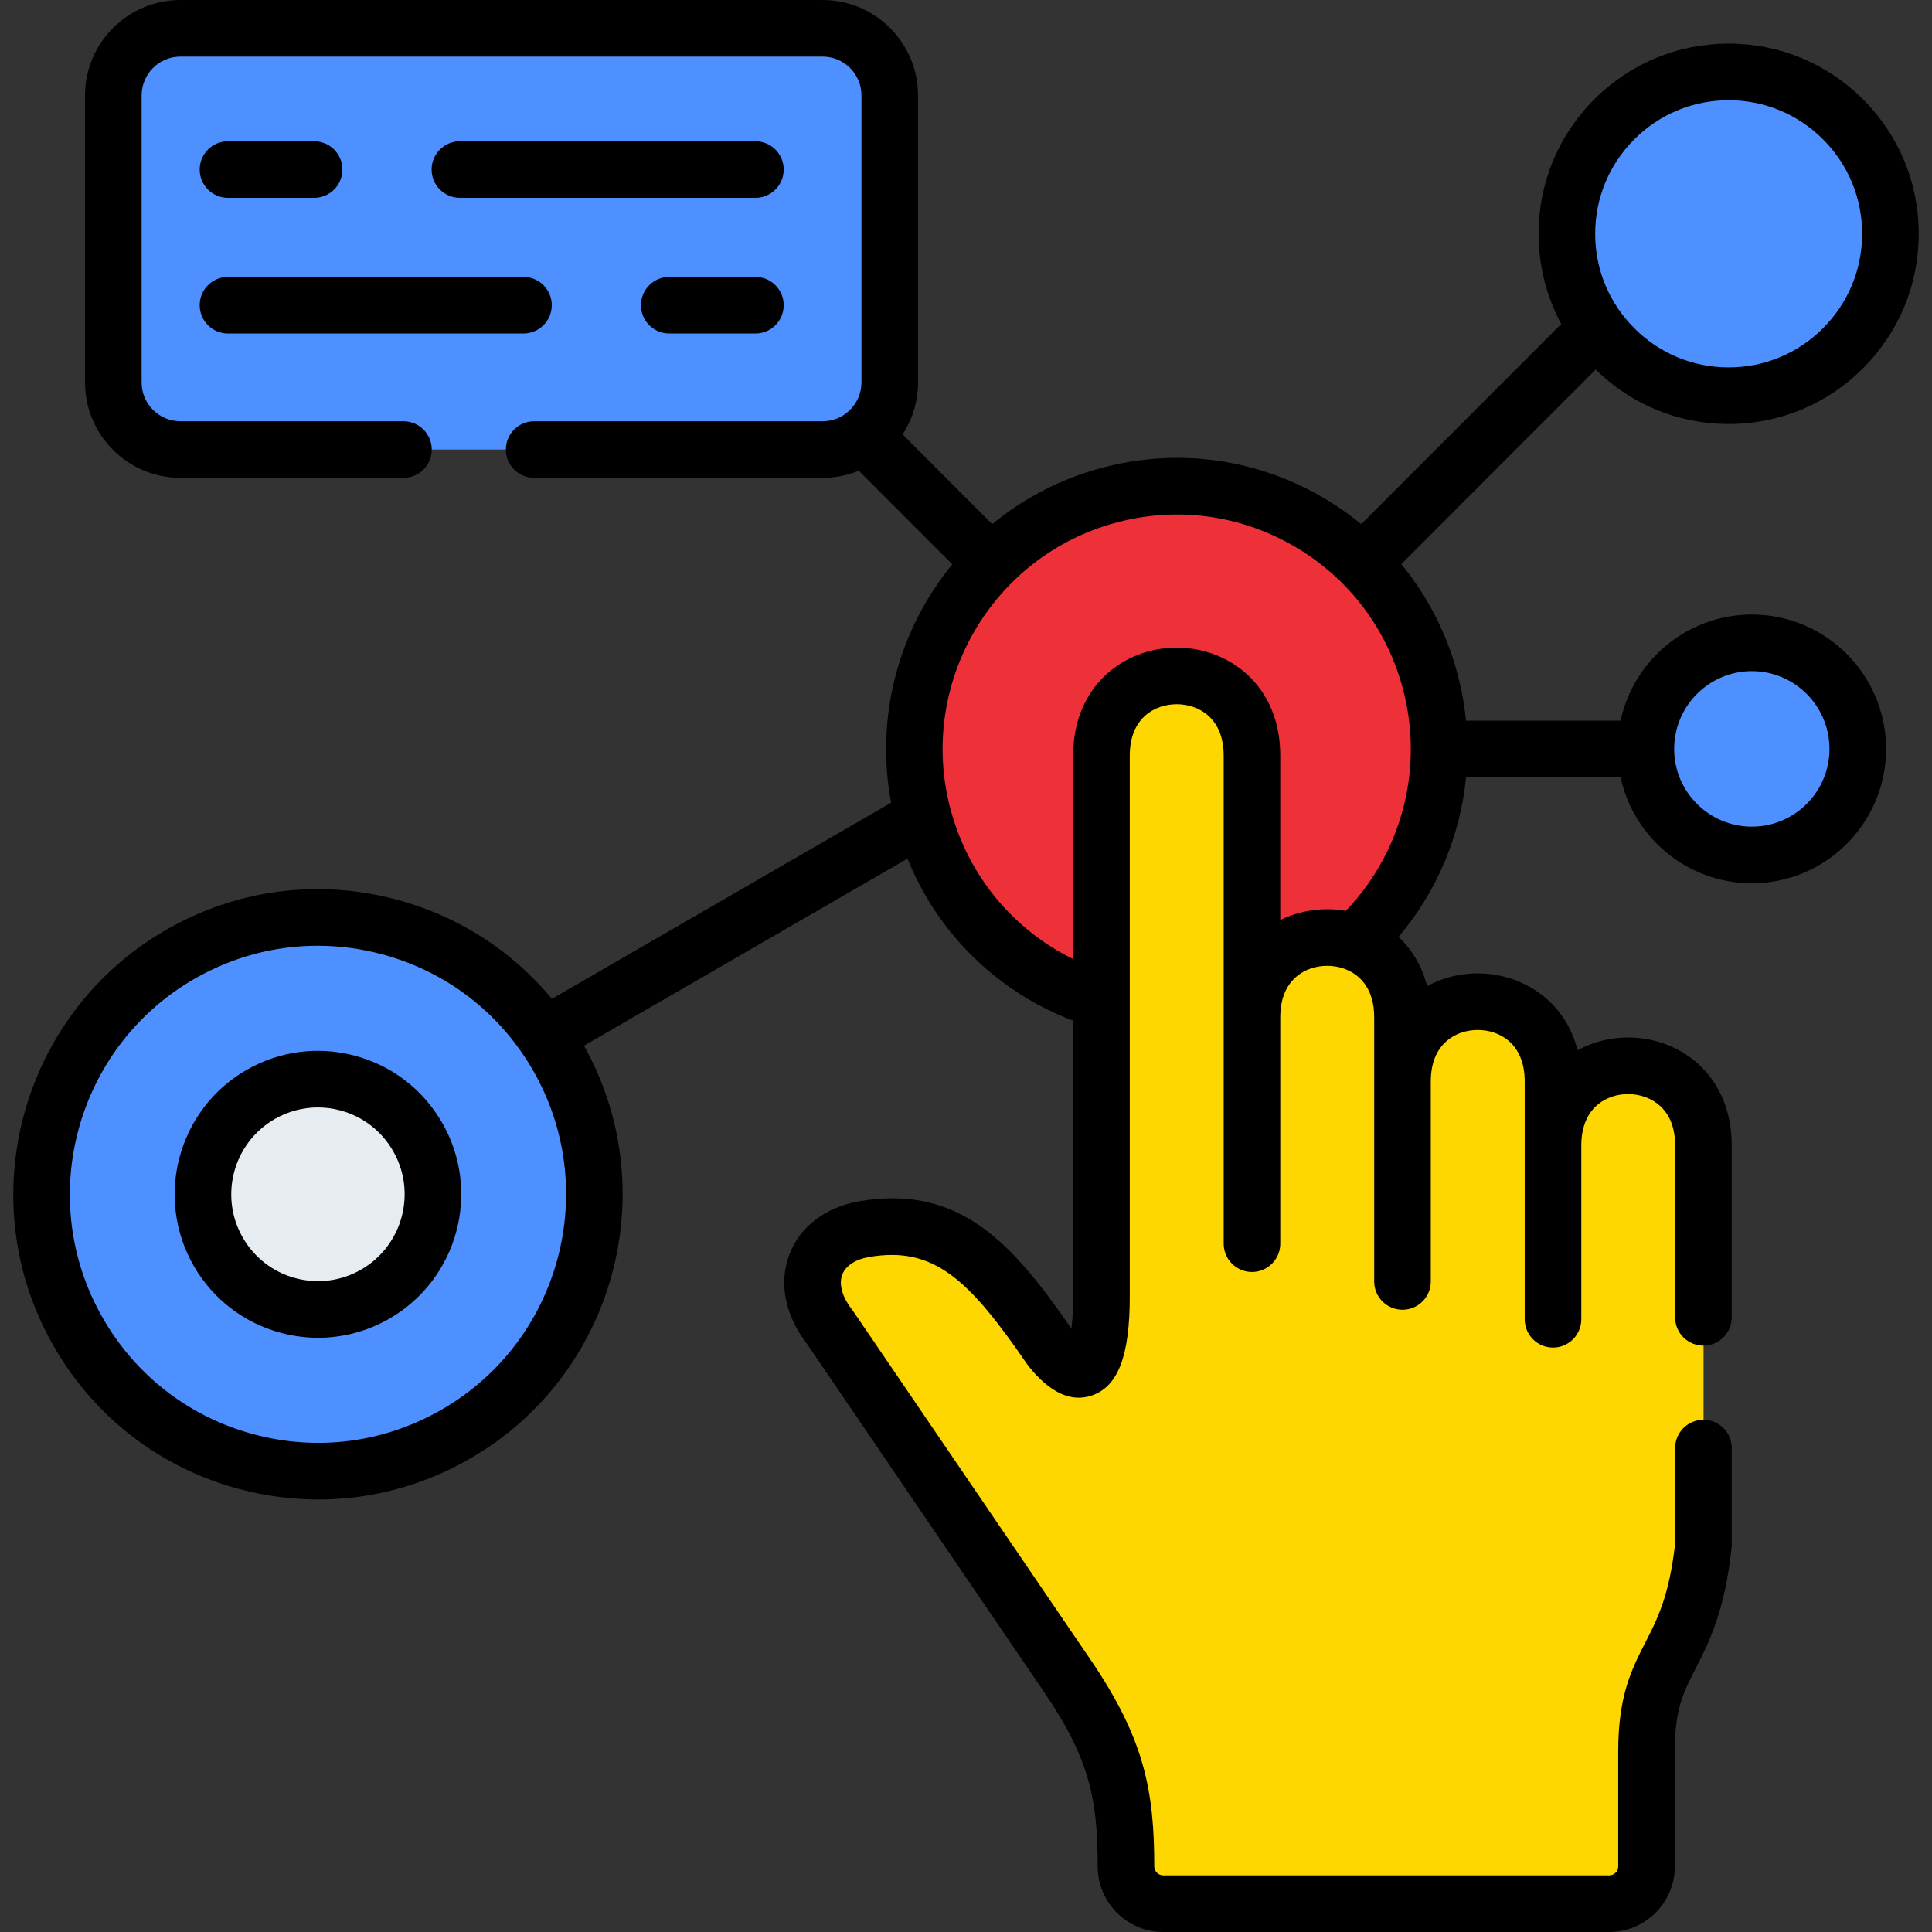 <?xml version="1.0"?>
<svg xmlns="http://www.w3.org/2000/svg" xmlns:xlink="http://www.w3.org/1999/xlink" xmlns:svgjs="http://svgjs.com/svgjs" version="1.1" width="512" height="512" x="0" y="0" viewBox="0 0 512 512" style="enable-background:new 0 0 512 512" xml:space="preserve" class=""><rect x="0" y="0" width="512" height="512" fill="#333333" stroke="none"/><g><g xmlns="http://www.w3.org/2000/svg"><g><path clip-rule="evenodd" d="m235.793 25.293c0-9.79-7.995-17.793-17.775-17.793h-170.213c-9.781 0-17.775 8.002-17.775 17.793v76.051c0 9.79 7.995 17.793 17.775 17.793h170.212c9.781 0 17.775-8.002 17.775-17.793v-76.051z" fill="#4e90ff" fill-rule="evenodd" data-original="#ffdb4e" style="" class=""/></g><g><path clip-rule="evenodd" d="m378.988 180.46c-3.26-12.259-9.611-22.844-17.974-31.215-17.01-16.97-42.326-24.66-67.161-17.991-12.247 3.263-22.85 9.62-31.185 17.991-16.953 17.026-24.636 42.367-18.002 67.226 6.492 24.177 24.92 41.97 47.231 48.667 16.783 5.562 42.978 19.552 66.991-15.409 14.147-13.054 22.51-31.612 22.481-51.249.001-5.96-.765-12.004-2.381-18.02z" fill="#ee3138" fill-rule="evenodd" data-original="#b1d7fe" style="" class=""/></g><g><path clip-rule="evenodd" d="m147.71 279.837c-20.213-35.074-65.035-47.106-100.075-26.845s-47.06 65.098-26.819 100.172c20.213 35.103 65.035 47.106 100.075 26.845 35.041-20.233 47.061-65.098 26.819-100.172z" fill="#4e90ff" fill-rule="evenodd" data-original="#ff8389" style="" class=""/></g><g><path clip-rule="evenodd" d="m110.657 301.262c-8.42-14.614-27.046-19.609-41.646-11.181-14.572 8.428-19.561 27.1-11.141 41.686s27.046 19.58 41.646 11.152c14.571-8.427 19.561-27.071 11.141-41.657z" fill="#e7ecf1" fill-rule="evenodd" data-original="#e7ecf1" style="" class=""/></g><g><path clip-rule="evenodd" d="m371.674 286.562v-16.998c0-10.613-5.698-17.253-12.786-19.836-11.652-4.285-27.102 2.327-27.102 19.836v-69.326c0-28.15-39.888-28.15-39.888 0v64.899 78.406c0 15.153-3.204 26.59-13.438 13.848-15.791-22.986-27.386-35.5-49.556-31.641-13.013 2.299-17.974 14.387-9.072 25.852l63.163 92.737c13.523 19.892 15.394 32.549 15.394 50.285 0 5.42 4.451 9.875 9.894 9.875h118.162c5.443 0 9.894-4.455 9.894-9.875v-19.297-11.294c0-25.653 11.708-23.241 15.082-54.598 0-35.301 0-70.574 0-105.876 0-28.15-39.86-28.179-39.86 0v-16.998c.001-28.149-39.887-28.149-39.887.001z" fill="#ffd700" fill-rule="evenodd" data-original="#ffece4" style="" class=""/></g><g><path clip-rule="evenodd" d="m235.793 25.293c0-9.79-7.995-17.793-17.775-17.793h-36.288c9.781 0 17.775 8.002 17.775 17.793v19.637 35.954 20.46c0 9.79-7.995 17.793-17.775 17.793h36.288c9.781 0 17.775-8.002 17.775-17.793z" fill="#4e90ff" fill-rule="evenodd" data-original="#ffaf5d" style="" class=""/></g><g><path clip-rule="evenodd" d="m378.988 180.46c-3.26-12.259-9.611-22.844-17.974-31.215-17.01-16.97-42.326-24.66-67.161-17.991-8.647 2.299-16.443 6.158-23.219 11.152 23.615-4.994 47.288 2.781 63.419 18.899 8.363 8.343 14.714 18.956 17.974 31.187 1.616 6.044 2.381 12.089 2.381 18.02.028 14.87-4.763 29.115-13.211 40.807 5.273-3.178 11.935-3.717 17.69-1.589 14.147-13.054 22.51-31.612 22.481-51.249.002-5.961-.764-12.005-2.38-18.021z" fill="#ee3138" fill-rule="evenodd" data-original="#8bc6f8" style="" class=""/></g><g><path clip-rule="evenodd" d="m451.422 303.56c0-18.842-17.86-25.086-29.682-18.701 5.84 3.15 10.178 9.393 10.178 18.701v105.876c-3.374 31.357-15.082 28.945-15.082 54.598v11.294 19.297c0 5.42-4.451 9.875-9.894 9.875h19.505c5.443 0 9.894-4.455 9.894-9.875v-19.297-11.294c0-25.653 11.708-23.241 15.082-54.598 0-20.119 0-40.239 0-60.33v-6.413-39.133z" fill="#ffd700" fill-rule="evenodd" data-original="#ffddce" style="" class=""/></g><g><path clip-rule="evenodd" d="m492.331 198.479c0-15.522-12.559-28.122-28.066-28.122s-28.095 12.6-28.095 28.122 12.587 28.094 28.095 28.094c15.507 0 28.066-12.571 28.066-28.094z" fill="#4e90ff" fill-rule="evenodd" data-original="#ff8389" style="" class=""/></g><g><path clip-rule="evenodd" d="m488.419 31.621c-16.726-16.743-43.886-16.743-60.612 0-16.755 16.743-16.755 43.928 0 60.671 16.726 16.771 43.886 16.771 60.612 0 16.755-16.743 16.755-43.929 0-60.671z" fill="#4e90ff" fill-rule="evenodd" data-original="#ff8389" style="" class=""/></g><g><path clip-rule="evenodd" d="m488.419 92.291c16.755-16.743 16.755-43.928 0-60.671-12.247-12.259-30.108-15.551-45.331-9.847 7.371 1.788 14.373 5.562 20.157 11.351 16.726 16.743 16.726 43.928 0 60.671-4.479 4.484-9.724 7.775-15.281 9.847 14.061 3.434 29.483-.369 40.455-11.351z" fill="#4e90ff" fill-rule="evenodd" data-original="#ff6677" style="" class=""/></g><g><path clip-rule="evenodd" d="m492.331 198.479c0-15.522-12.559-28.122-28.066-28.122-5.131 0-9.951 1.39-14.09 3.803 9.979 4.285 16.982 14.245 16.982 25.823 0 10.358-5.642 19.438-14.005 24.291 3.402 1.476 7.144 2.299 11.113 2.299 15.507 0 28.066-12.571 28.066-28.094z" fill="#4e90ff" fill-rule="evenodd" data-original="#ff6677" style="" class=""/></g><g><path clip-rule="evenodd" d="m118.652 280.518c20.242 35.074 8.221 79.939-26.819 100.172-6.52 3.774-13.409 6.442-20.384 8.031 16.415 2.923 33.878.284 49.442-8.712 35.04-20.233 47.061-65.098 26.819-100.172-16.443-28.548-49.187-41.828-79.691-34.876 20.525 3.661 39.378 16.033 50.633 35.557z" fill="#4e90ff" fill-rule="evenodd" data-original="#ff6677" style="" class=""/></g><g><path d="m200.186 37.43h-78.303c-4.143 0-7.5 3.358-7.5 7.5s3.357 7.5 7.5 7.5h78.303c4.143 0 7.5-3.358 7.5-7.5s-3.357-7.5-7.5-7.5z" fill="#000000" data-original="#000000" style="" class=""/><path d="m60.421 52.43h22.821c4.143 0 7.5-3.358 7.5-7.5s-3.357-7.5-7.5-7.5h-22.821c-4.143 0-7.5 3.358-7.5 7.5s3.358 7.5 7.5 7.5z" fill="#000000" data-original="#000000" style="" class=""/><path d="m60.421 88.384h78.302c4.143 0 7.5-3.358 7.5-7.5s-3.357-7.5-7.5-7.5h-78.302c-4.143 0-7.5 3.358-7.5 7.5s3.358 7.5 7.5 7.5z" fill="#000000" data-original="#000000" style="" class=""/><path d="m200.186 73.384h-22.822c-4.143 0-7.5 3.358-7.5 7.5s3.357 7.5 7.5 7.5h22.822c4.143 0 7.5-3.358 7.5-7.5s-3.357-7.5-7.5-7.5z" fill="#000000" data-original="#000000" style="" class=""/><path d="m464.265 162.857c-17.056 0-31.342 12.07-34.794 28.122h-40.97c-.412-4.163-1.159-8.327-2.267-12.457-2.888-10.805-7.983-20.633-14.876-29.02l51.51-51.56c9.464 9.302 21.957 14.427 35.245 14.427 13.46 0 26.109-5.25 35.607-14.773 9.521-9.514 14.765-22.172 14.765-35.641s-5.244-26.126-14.761-35.636c-9.507-9.516-22.153-14.756-35.611-14.756s-26.104 5.241-35.611 14.756c-9.519 9.514-14.761 22.17-14.761 35.636 0 8.487 2.086 16.65 6.007 23.907-.049.046-.101.086-.148.134l-52.86 52.911c-3.244-2.657-6.714-5.083-10.418-7.221-17.813-10.284-38.557-13.01-58.407-7.679-10.963 2.934-20.737 8.11-28.97 14.9l-23.754-23.776c2.59-3.969 4.103-8.704 4.103-13.789v-76.05c-.001-13.946-11.339-25.292-25.276-25.292h-170.213c-13.936 0-25.275 11.346-25.275 25.292v76.051c0 13.946 11.339 25.292 25.275 25.292h59.109c4.143 0 7.5-3.358 7.5-7.5s-3.357-7.5-7.5-7.5h-59.109c-5.666 0-10.275-4.617-10.275-10.292v-76.051c0-5.675 4.609-10.292 10.275-10.292h170.213c5.666 0 10.275 4.617 10.275 10.292v76.051c0 5.675-4.609 10.292-10.275 10.292h-76.46c-4.143 0-7.5 3.358-7.5 7.5s3.357 7.5 7.5 7.5h76.46c3.388 0 6.619-.675 9.574-1.89l24.774 24.798c-14.046 17.157-20.56 40.13-16.213 63.185l-89.873 51.96c-.007.004-.012.009-.019.012-10.58-12.744-24.784-21.912-41.108-26.287-20.835-5.585-42.597-2.713-61.272 8.085-38.565 22.3-51.827 71.831-29.564 110.407 10.774 18.713 28.186 32.095 49.028 37.685 6.957 1.866 14.015 2.789 21.029 2.789 14 0 27.821-3.679 40.271-10.877 38.239-22.085 51.585-70.941 30.118-109.39l85.726-49.562c8.03 19.83 23.788 35.302 43.909 42.95v69.072 3.973c0 3.781-.209 6.552-.479 8.553-15.261-22.099-29.313-38.43-56.319-33.731-8.854 1.564-15.556 6.671-18.385 14.013-2.885 7.486-1.229 16.084 4.543 23.627l63.036 92.551c12.062 17.742 14.097 28.55 14.097 46.067 0 9.581 7.803 17.375 17.394 17.375h118.162c9.592 0 17.395-7.794 17.395-17.375v-30.59c0-11.124 2.321-15.646 5.534-21.903 3.423-6.667 7.684-14.964 9.505-31.893.028-.267.043-.534.043-.802v-25.682c0-4.142-3.357-7.5-7.5-7.5s-7.5 3.358-7.5 7.5v25.273c-1.541 13.883-4.77 20.171-7.892 26.252-3.535 6.885-7.19 14.004-7.19 28.754v30.59c0 1.288-1.097 2.375-2.395 2.375h-118.163c-1.298 0-2.394-1.088-2.394-2.375 0-19.862-2.582-33.745-16.695-54.506l-63.163-92.737c-.088-.128-.18-.255-.275-.378-2.592-3.338-3.52-6.702-2.546-9.23.894-2.318 3.444-4.008 6.979-4.633 17.315-3.015 26.587 5.934 42.088 28.499.105.154.218.304.334.45 5.658 7.044 11.32 9.633 16.826 7.696 6.889-2.424 9.96-10.517 9.96-26.241v-3.973-139.332c0-10.048 6.703-13.613 12.443-13.613 5.741 0 12.444 3.565 12.444 13.613v129.344c0 4.142 3.357 7.5 7.5 7.5s7.5-3.358 7.5-7.5v-60.018c0-10.048 6.704-13.613 12.444-13.613 1.383 0 2.821.213 4.208.668.225.096.453.181.684.254 4.082 1.606 7.552 5.466 7.552 12.691v70.035c0 4.142 3.357 7.5 7.5 7.5s7.5-3.358 7.5-7.5v-53.037c0-10.048 6.703-13.613 12.444-13.613 5.74 0 12.443 3.565 12.443 13.613v63.054c0 4.142 3.357 7.5 7.5 7.5s7.5-3.358 7.5-7.5v-46.056c0-10.056 6.692-13.624 12.423-13.624 3.255 0 6.377 1.182 8.564 3.242 2.57 2.42 3.873 5.913 3.873 10.381v45.545c0 4.142 3.357 7.5 7.5 7.5s7.5-3.358 7.5-7.5v-45.545c0-18.792-13.803-28.624-27.438-28.624-4.634 0-9.285 1.14-13.409 3.379-3.386-13.403-14.98-20.366-26.458-20.366-4.64 0-9.298 1.14-13.427 3.381-1.365-5.412-4.067-9.774-7.56-13.052 10.233-12.091 16.388-26.86 17.888-42.299h40.953c3.454 16.036 17.739 28.094 34.793 28.094 19.611 0 35.566-15.967 35.566-35.594.003-19.642-15.952-35.622-35.563-35.622zm-31.156-125.931c.001-.001.003-.003.004-.004 6.673-6.679 15.552-10.358 25-10.358s18.327 3.679 25.004 10.362c6.686 6.681 10.368 15.57 10.368 25.03s-3.683 18.35-10.377 25.039c-6.672 6.69-15.549 10.375-24.995 10.375s-18.323-3.684-25.004-10.383c-6.686-6.681-10.368-15.57-10.368-25.03s3.682-18.351 10.368-25.031zm-315.968 336.588c-.002.001-.003.001-.004.002-15.216 8.799-32.941 11.137-49.906 6.586-16.968-4.55-31.143-15.446-39.919-30.687-18.135-31.425-7.334-71.768 24.077-89.931 10.131-5.857 21.375-8.85 32.771-8.85 5.706 0 11.451.751 17.111 2.268 16.977 4.55 31.162 15.446 39.943 30.683 18.147 31.445 7.347 71.786-24.073 89.929zm256.734-174.917c-.012 15.778-6.054 31.107-17.201 42.79-1.634-.288-3.29-.435-4.944-.435-4.275 0-8.567.967-12.444 2.871v-43.584c0-18.785-13.806-28.613-27.444-28.613s-27.443 9.828-27.443 28.613v53.925c-15.933-7.82-27.77-22.066-32.486-39.631-8.843-33.083 10.842-67.192 43.888-76.037 15.981-4.292 32.682-2.099 47.022 6.182 14.365 8.293 24.636 21.688 28.923 37.725 1.413 5.266 2.113 10.603 2.134 15.893-.001.061-.009.121-.009.183-.001.04.004.078.004.118zm90.39 20.476c-11.356 0-20.595-9.238-20.595-20.594 0-11.371 9.238-20.622 20.595-20.622 11.341 0 20.566 9.251 20.566 20.622 0 11.355-9.225 20.594-20.566 20.594z" fill="#000000" data-original="#000000" style="" class=""/><path d="m94.095 279.787c-9.795-2.627-20.034-1.28-28.839 3.802-18.131 10.486-24.358 33.781-13.882 51.928 5.074 8.791 13.264 15.077 23.06 17.701 3.269.875 6.585 1.309 9.882 1.309 6.585 0 13.088-1.729 18.949-5.112.001-.001.003-.002.005-.003 18.124-10.481 24.352-33.764 13.886-51.894-5.074-8.805-13.263-15.101-23.061-17.731zm1.665 56.64c-5.323 3.072-11.519 3.891-17.444 2.302-5.926-1.587-10.88-5.392-13.951-10.711-6.344-10.99-2.575-25.096 8.396-31.441 3.549-2.049 7.483-3.095 11.467-3.095 1.995 0 4.003.262 5.979.793 5.925 1.59 10.88 5.401 13.954 10.737 6.337 10.978 2.569 25.071-8.401 31.415z" fill="#000000" data-original="#000000" style="" class=""/></g></g></g></svg>
